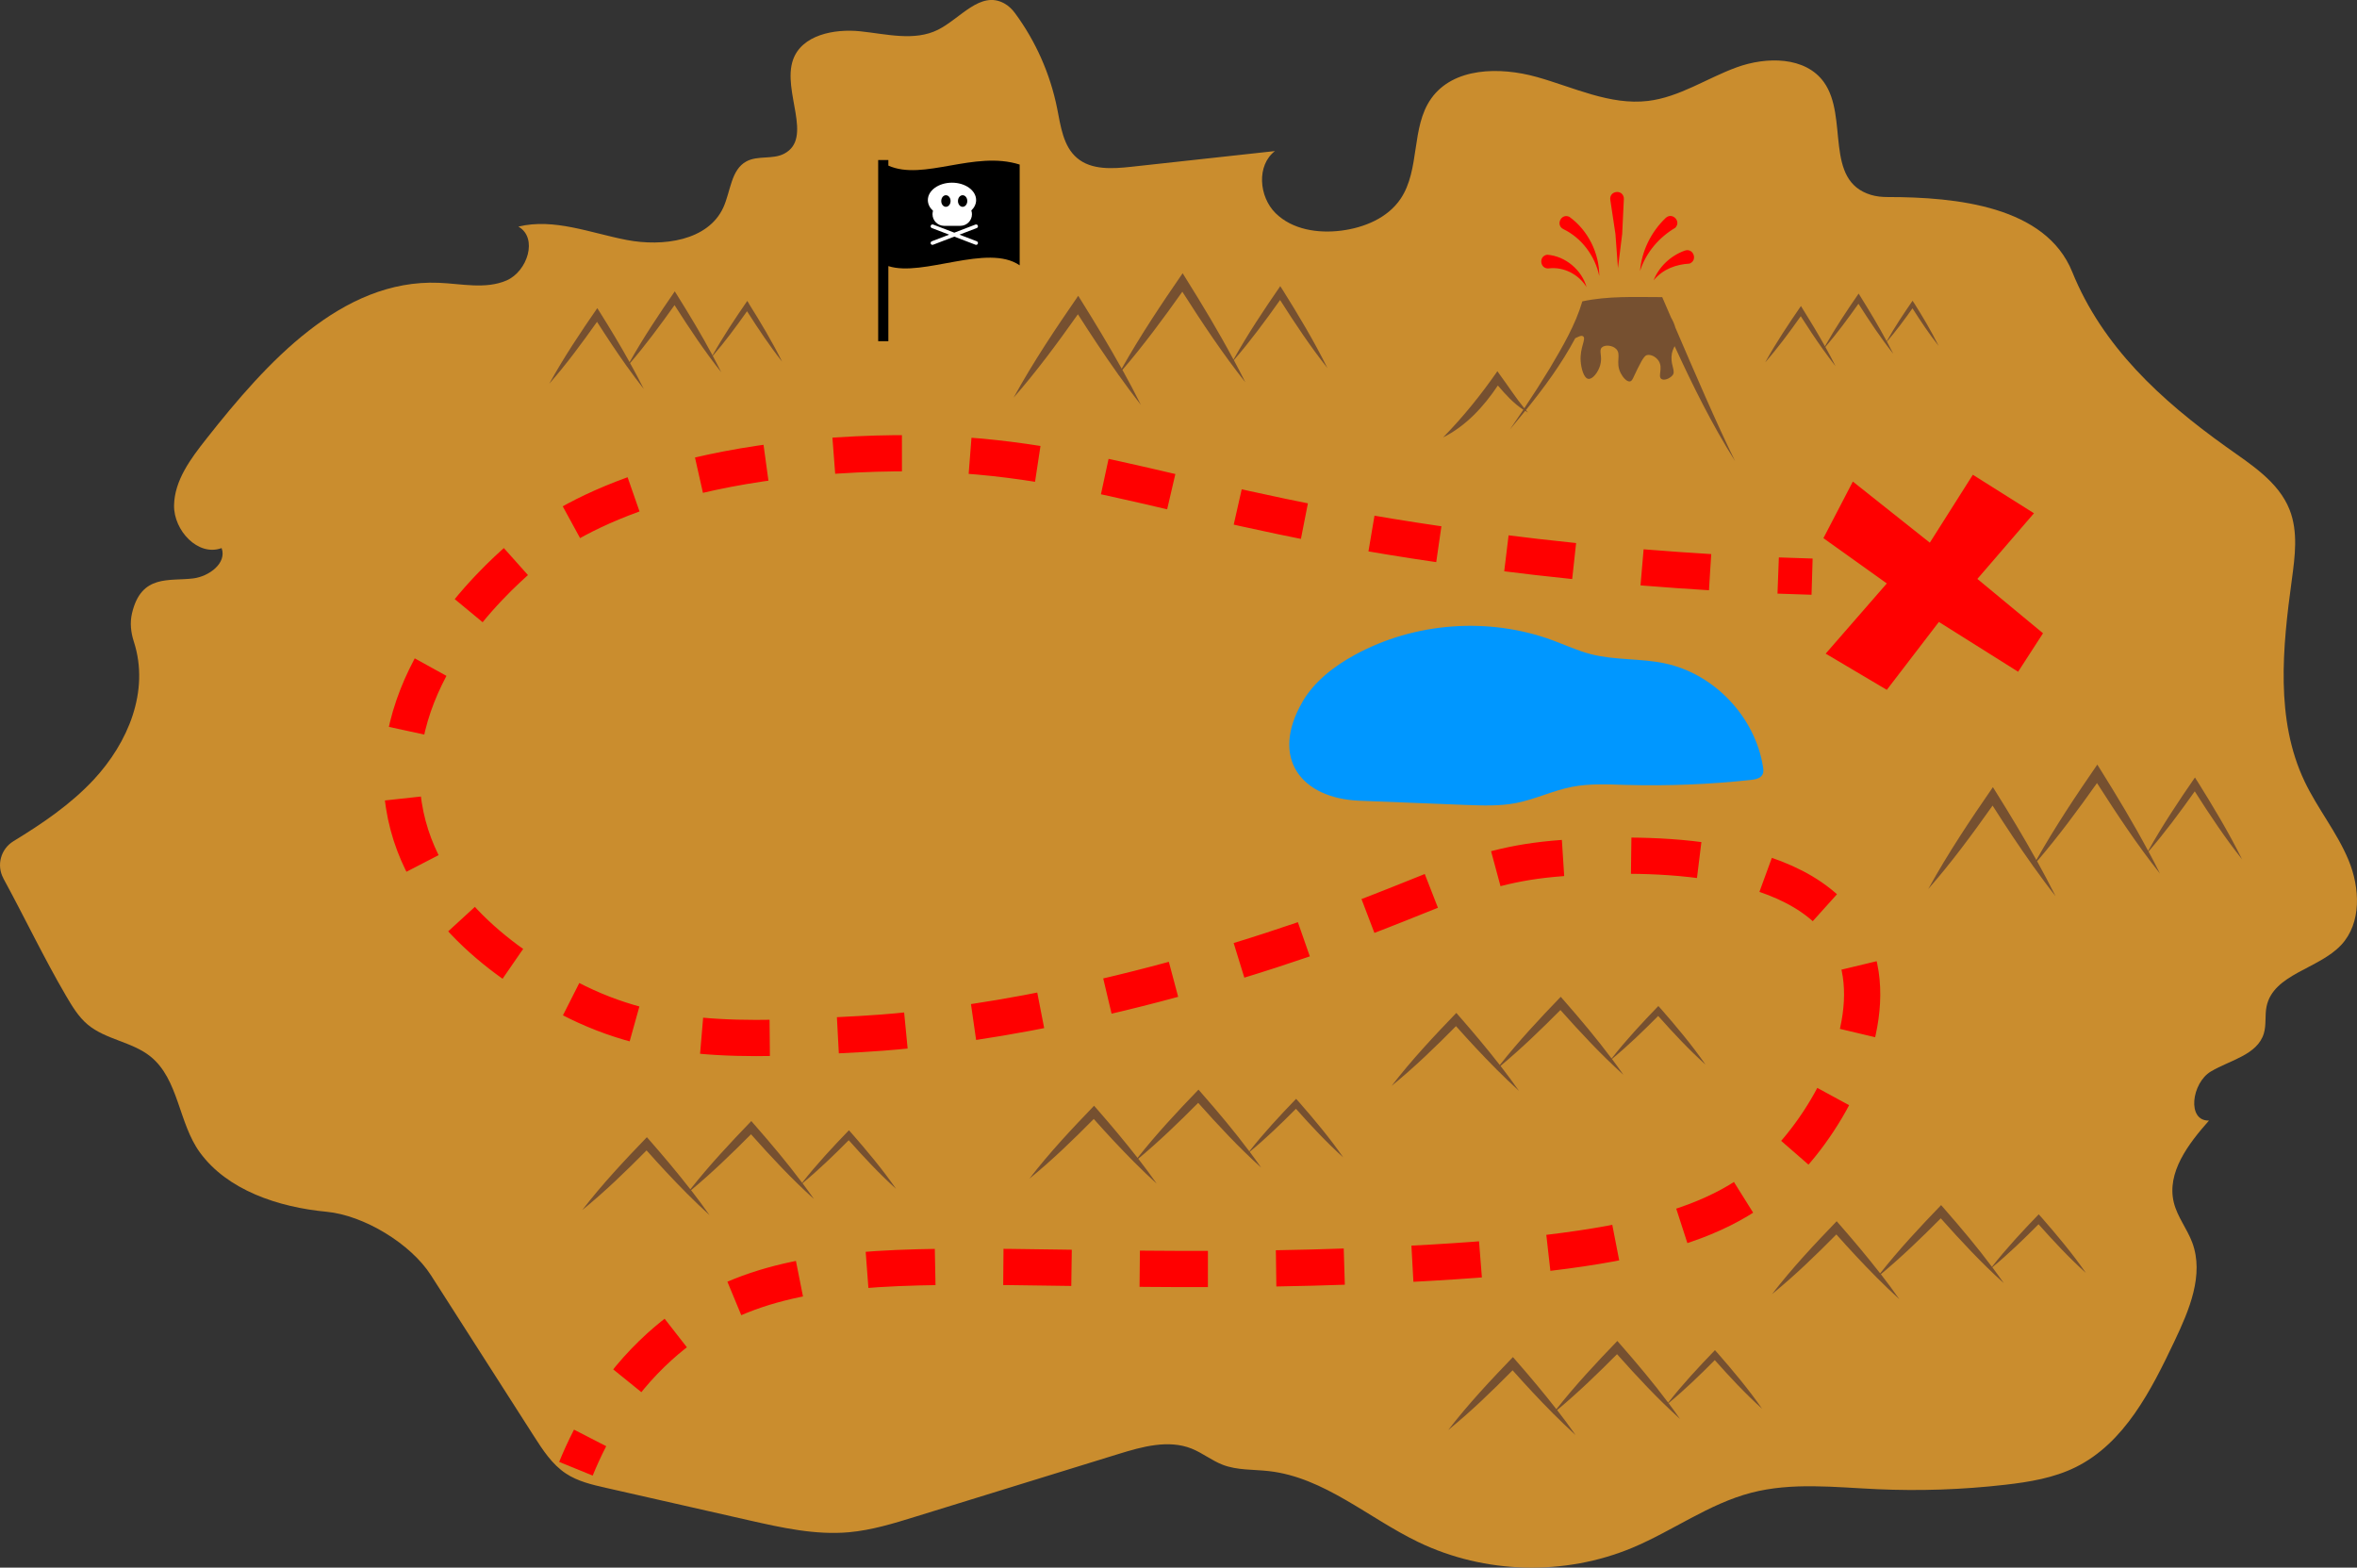 <?xml version="1.0" encoding="UTF-8"?>
<svg id="mapa_iteractivo" data-name="mapa iteractivo" xmlns="http://www.w3.org/2000/svg" viewBox="0 0 520.53 346.18">
  <rect x="0" y="0" width="520.53" height="346.18" fill="#333333" stroke="none"/>
  <defs>
    <style>
      .cls-1 {
        fill: #ca8d2e;
      }

      .cls-2 {
        fill: #fff;
      }

      .cls-3 {
        fill: red;
      }

      .cls-4 {
        fill: #0097ff;
      }

      .cls-5 {
        stroke-dasharray: 15.06 15.06;
      }

      .cls-5, .cls-6 {
        fill: none;
        stroke: red;
        stroke-miterlimit: 10;
        stroke-width: 8px;
      }

      .cls-7 {
        fill: #765030;
      }
    </style>
  </defs>
  <g id="fondo">
    <path id="tierra" class="cls-1" d="M.75,193.96c-1.57-2.88-.58-6.49,2.22-8.2,6.41-3.91,12.65-8.14,17.75-13.62,7.53-8.1,12.38-19.51,8.84-30.44-.66-2.03-.9-4.18-.41-6.26,2.04-8.73,8.25-7.05,13.52-7.71,3.5-.43,7.48-3.39,6.27-6.7-5.2,1.93-10.6-3.9-10.5-9.44s3.7-10.33,7.13-14.68c13.27-16.84,29.89-35.31,51.31-34.46,5.04.2,10.33,1.48,14.97-.51s7.02-9.41,2.63-11.9c7.88-1.92,15.95,1.42,23.92,2.95s17.99.19,21.35-7.19c1.61-3.54,1.67-8.31,5.09-10.16,2.52-1.36,5.81-.37,8.34-1.7,6.53-3.42-.48-13.76,1.95-20.72,1.91-5.49,9.07-6.91,14.85-6.31s11.97,2.26,17.17-.34c4.96-2.48,9.35-8.71,14.62-5.83.95.52,1.74,1.28,2.38,2.15,4.59,6.21,7.79,13.45,9.31,21.03.79,3.95,1.33,8.37,4.4,10.97,3.18,2.7,7.84,2.39,11.98,1.94,10.57-1.16,21.14-2.31,31.72-3.47-4.09,3.17-3.54,10.07.14,13.71s9.35,4.51,14.49,3.86c5.07-.64,10.25-2.78,13.11-7.01,4.37-6.46,2.26-15.8,6.77-22.16,4.89-6.9,15.14-7.04,23.28-4.77s16.2,6.3,24.59,5.3c6.96-.83,13-5.02,19.59-7.42s15.19-2.42,19.27,3.28c5.51,7.69-.08,21.74,10.41,24.89,1.18.35,2.41.47,3.65.47,15.31,0,34.92,2.05,40.78,16.53,6.66,16.46,19.56,28.32,34.01,38.64,5.44,3.88,11.56,7.69,14,13.9,1.9,4.84,1.19,10.26.49,15.41-2.05,14.98-3.68,30.95,2.83,44.6,2.85,5.98,7.15,11.22,9.69,17.34s2.91,13.88-1.61,18.73c-4.99,5.36-14.98,6.41-16.49,13.58-.41,1.97-.02,4.06-.61,5.99-1.44,4.73-7.44,5.86-11.69,8.38s-5.36,10.97-.42,10.84c-4.54,5.13-9.4,11.47-7.76,18.12.78,3.16,2.94,5.79,4.07,8.83,2.64,7.1-.66,14.89-3.91,21.73-5.16,10.88-11.05,22.52-21.84,27.86-4.83,2.39-10.26,3.28-15.62,3.89-9.37,1.07-18.82,1.4-28.24.97-9.3-.42-18.79-1.56-27.8.79-9.33,2.43-17.31,8.4-26.21,12.13-14.98,6.28-32.65,5.82-47.28-1.23-11.06-5.32-20.82-14.3-33.01-15.68-3.42-.39-6.98-.16-10.19-1.39-2.42-.93-4.48-2.62-6.89-3.58-5.15-2.05-10.96-.42-16.25,1.22-14.92,4.61-29.84,9.21-44.76,13.82-4.81,1.49-9.67,2.98-14.68,3.43-7.41.66-14.81-1-22.07-2.64-10.53-2.39-21.07-4.78-31.6-7.17-3.06-.69-6.19-1.42-8.81-3.15-3.05-2.01-5.1-5.17-7.07-8.25l-22.76-35.56c-4.45-6.95-14.81-13.22-23.03-14-10.7-1.01-21.95-4.79-28-13.12-4.72-6.49-4.65-16.14-10.9-21.17-4.07-3.27-9.9-3.71-13.89-7.07-2.05-1.73-3.44-4.09-4.8-6.4-4.78-8.17-9.17-17.36-13.81-25.88Z"/>
    <path class="cls-7" d="M188.02,250.2l-.54-.61c-3.6,3.73-7.13,7.51-10.33,11.6-3.31-4.43-6.88-8.66-10.52-12.82l-.71-.81c-4.68,4.85-9.27,9.77-13.46,15.07-2.85-3.66-5.84-7.21-8.89-10.7l-.71-.81c-4.98,5.17-9.89,10.4-14.28,16.1,5.03-4.09,9.66-8.58,14.21-13.18,2.89,3.25,5.85,6.44,8.92,9.52-.02.03-.05.06-.07.09.03-.02.06-.05.09-.07,1.62,1.62,3.27,3.22,4.97,4.76-1.31-1.88-2.68-3.71-4.08-5.52,4.65-3.87,8.98-8.06,13.23-12.34,4.43,4.97,8.96,9.85,13.91,14.3-.82-1.18-1.67-2.34-2.53-3.49,3.6-2.97,6.93-6.2,10.21-9.5,3.32,3.73,6.73,7.4,10.45,10.74-3-4.33-6.4-8.37-9.86-12.33Z"/>
    <path class="cls-7" d="M286.78,243.26l-.54-.61c-3.6,3.73-7.13,7.51-10.33,11.6-3.31-4.43-6.88-8.66-10.52-12.82l-.71-.81c-4.68,4.85-9.27,9.77-13.46,15.07-2.85-3.66-5.84-7.21-8.89-10.7l-.71-.81c-4.98,5.17-9.89,10.4-14.28,16.1,5.03-4.09,9.66-8.58,14.21-13.18,2.89,3.25,5.85,6.44,8.92,9.52-.02.03-.05.06-.07.09.03-.02.06-.05.09-.07,1.62,1.62,3.27,3.22,4.97,4.76-1.31-1.88-2.68-3.71-4.08-5.52,4.65-3.87,8.98-8.06,13.23-12.34,4.43,4.97,8.96,9.85,13.91,14.3-.82-1.18-1.67-2.34-2.53-3.49,3.6-2.97,6.93-6.2,10.21-9.5,3.32,3.73,6.73,7.4,10.45,10.74-3-4.33-6.4-8.37-9.86-12.33Z"/>
    <path class="cls-7" d="M366.78,222.76l-.54-.61c-3.6,3.73-7.13,7.51-10.33,11.6-3.31-4.43-6.88-8.66-10.52-12.82l-.71-.81c-4.68,4.85-9.27,9.77-13.46,15.07-2.85-3.66-5.84-7.21-8.89-10.7l-.71-.81c-4.98,5.17-9.89,10.4-14.28,16.1,5.03-4.09,9.66-8.58,14.21-13.18,2.89,3.25,5.85,6.44,8.92,9.52-.02.03-.05.06-.07.09.03-.02.06-.05.09-.07,1.62,1.62,3.27,3.22,4.97,4.76-1.31-1.88-2.68-3.71-4.08-5.52,4.65-3.87,8.98-8.06,13.23-12.34,4.43,4.97,8.96,9.85,13.91,14.3-.82-1.18-1.67-2.34-2.53-3.49,3.6-2.97,6.93-6.2,10.21-9.5,3.32,3.73,6.73,7.4,10.45,10.74-3-4.33-6.4-8.37-9.86-12.33Z"/>
    <path class="cls-7" d="M379.28,298.76l-.54-.61c-3.6,3.73-7.13,7.51-10.33,11.6-3.31-4.43-6.88-8.66-10.52-12.82l-.71-.81c-4.68,4.85-9.27,9.77-13.46,15.07-2.85-3.66-5.84-7.21-8.89-10.7l-.71-.81c-4.98,5.17-9.89,10.4-14.28,16.1,5.03-4.09,9.66-8.58,14.21-13.18,2.89,3.25,5.85,6.44,8.92,9.52-.02.03-.05.06-.07.09.03-.02.06-.05.09-.07,1.62,1.62,3.27,3.22,4.97,4.76-1.31-1.88-2.68-3.71-4.08-5.52,4.65-3.87,8.98-8.06,13.23-12.34,4.43,4.97,8.96,9.85,13.91,14.3-.82-1.18-1.67-2.34-2.53-3.49,3.6-2.97,6.93-6.2,10.21-9.5,3.32,3.73,6.73,7.4,10.45,10.74-3-4.33-6.4-8.37-9.86-12.33Z"/>
    <path class="cls-7" d="M450.78,268.76l-.54-.61c-3.6,3.73-7.13,7.51-10.33,11.6-3.31-4.43-6.88-8.66-10.52-12.82l-.71-.81c-4.68,4.85-9.27,9.77-13.46,15.07-2.85-3.66-5.84-7.21-8.89-10.7l-.71-.81c-4.98,5.17-9.89,10.4-14.28,16.1,5.03-4.09,9.66-8.58,14.21-13.18,2.89,3.25,5.85,6.44,8.92,9.52-.02.03-.05.06-.07.09.03-.02.06-.05.09-.07,1.62,1.62,3.27,3.22,4.97,4.76-1.31-1.88-2.68-3.71-4.08-5.52,4.65-3.87,8.98-8.06,13.23-12.34,4.43,4.97,8.96,9.85,13.91,14.3-.82-1.18-1.67-2.34-2.53-3.49,3.6-2.97,6.93-6.2,10.21-9.5,3.32,3.73,6.73,7.4,10.45,10.74-3-4.33-6.4-8.37-9.86-12.33Z"/>
    <path class="cls-7" d="M485.28,172.54l-.54-.85c-3.6,5.21-7.13,10.5-10.33,16.22-3.31-6.19-6.88-12.11-10.52-17.93l-.71-1.14c-4.68,6.78-9.27,13.66-13.46,21.07-2.85-5.12-5.84-10.07-8.89-14.95l-.71-1.14c-4.98,7.22-9.89,14.54-14.28,22.5,5.03-5.72,9.66-12,14.21-18.42,2.89,4.54,5.85,9.01,8.92,13.31-.02.04-.05.08-.07.13.03-.03.06-.07.09-.1,1.62,2.27,3.27,4.51,4.97,6.66-1.31-2.63-2.68-5.19-4.08-7.72,4.65-5.41,8.98-11.26,13.23-17.26,4.43,6.94,8.96,13.76,13.91,19.99-.82-1.65-1.67-3.27-2.53-4.88,3.6-4.15,6.93-8.66,10.21-13.28,3.32,5.22,6.73,10.34,10.45,15.02-3-6.05-6.4-11.69-9.86-17.23Z"/>
    <path class="cls-7" d="M283.28,64.04l-.54-.85c-3.6,5.21-7.13,10.5-10.33,16.22-3.31-6.19-6.88-12.11-10.52-17.93l-.71-1.14c-4.68,6.78-9.27,13.66-13.46,21.07-2.85-5.12-5.84-10.07-8.89-14.95l-.71-1.14c-4.98,7.22-9.89,14.54-14.28,22.5,5.03-5.72,9.66-12,14.21-18.42,2.89,4.54,5.85,9.01,8.92,13.31-.02.04-.05.08-.07.13.03-.03.06-.07.09-.1,1.62,2.27,3.27,4.51,4.97,6.66-1.31-2.63-2.68-5.19-4.08-7.72,4.65-5.41,8.98-11.26,13.23-17.26,4.43,6.94,8.96,13.76,13.91,19.99-.82-1.65-1.67-3.27-2.53-4.88,3.6-4.15,6.93-8.66,10.21-13.28,3.32,5.22,6.73,10.34,10.45,15.02-3-6.05-6.4-11.69-9.86-17.23Z"/>
    <path class="cls-7" d="M165.43,67.08l-.4-.63c-2.67,3.87-5.29,7.79-7.67,12.03-2.46-4.59-5.11-8.98-7.81-13.3l-.53-.84c-3.47,5.03-6.88,10.14-9.98,15.63-2.11-3.8-4.33-7.47-6.6-11.09l-.53-.84c-3.7,5.36-7.34,10.78-10.6,16.69,3.73-4.24,7.17-8.9,10.54-13.66,2.15,3.37,4.34,6.68,6.62,9.88-.02.03-.04.06-.05.09.02-.03.04-.05.07-.08,1.2,1.68,2.42,3.34,3.69,4.94-.97-1.95-1.99-3.85-3.03-5.72,3.45-4.01,6.66-8.36,9.82-12.8,3.28,5.15,6.65,10.21,10.32,14.83-.61-1.23-1.24-2.42-1.88-3.62,2.67-3.08,5.14-6.43,7.57-9.86,2.47,3.87,4.99,7.67,7.75,11.14-2.23-4.49-4.75-8.68-7.32-12.78Z"/>
    <path class="cls-7" d="M422.68,66.88l-.3-.47c-1.99,2.88-3.94,5.8-5.71,8.96-1.83-3.42-3.8-6.69-5.81-9.91l-.39-.63c-2.59,3.75-5.12,7.55-7.44,11.64-1.57-2.83-3.23-5.57-4.91-8.26l-.39-.63c-2.75,3.99-5.46,8.03-7.89,12.43,2.78-3.16,5.34-6.63,7.85-10.18,1.6,2.51,3.23,4.98,4.93,7.36-.01.02-.03.05-.04.07.02-.02.03-.04.05-.06.9,1.25,1.81,2.49,2.75,3.68-.72-1.45-1.48-2.87-2.26-4.26,2.57-2.99,4.96-6.22,7.31-9.54,2.45,3.84,4.95,7.61,7.69,11.05-.45-.91-.93-1.81-1.4-2.7,1.99-2.29,3.83-4.79,5.64-7.34,1.84,2.88,3.72,5.71,5.78,8.3-1.66-3.34-3.53-6.46-5.45-9.52Z"/>
  </g>
  <path id="lago" class="cls-4" d="M287.62,155c2.64-4.54,6.98-7.87,11.59-10.39,13.22-7.22,29.59-8.42,43.72-3.2,2.79,1.03,5.5,2.3,8.38,3.04,5.33,1.38,10.98.9,16.37,2.04,10.94,2.31,19.97,11.86,21.68,22.91.08.51.14,1.04-.06,1.52-.4.95-1.61,1.2-2.64,1.31-9.16.99-18.38,1.36-27.59,1.1-3.98-.11-8.01-.34-11.92.43-4.19.82-8.1,2.74-12.28,3.56-3.67.72-7.45.57-11.19.43-7.82-.31-15.63-.62-23.45-.93-12.95-.52-19.77-9.46-12.6-21.81Z"/>
  <polygon id="equis" class="cls-3" points="402.69 118.84 409.19 106.34 426.19 119.84 435.69 104.84 449.19 113.34 436.69 127.84 451.19 139.84 445.69 148.34 428.19 137.34 416.69 152.34 403.19 144.34 416.69 128.84 402.69 118.84"/>
  <path id="bandera" d="M196.19,36.57v-1.23h-2.25v40h2.25v-16.58c7.64,2.48,21.91-5.06,29-.17v-22.25c-10.03-3.18-21.26,3.69-29,.23Z"/>
  <path id="volcan" class="cls-7" d="M369.82,76.42c4.01,8.71,8.25,17.31,13.37,25.42-4.1-8.32-9.03-19.82-13.2-29.51-.21-.75-.53-1.49-.94-2.19-.59-1.37-1.16-2.69-1.71-3.95l-.25-.57s-.63-.01-.63-.01c-5.69-.01-11.39-.26-17.01.94-1.54,5.23-4.4,10.07-7.18,14.77-1.81,2.98-3.69,5.92-5.64,8.83-1.76-2.14-3.7-5.1-5.19-7.12l-.75-1.06c-3.6,5.18-7.56,10.1-11.99,14.62,5.05-2.52,8.98-6.8,12.09-11.46,1.69,1.97,3.46,3.94,5.63,5.35-.98,1.46-1.97,2.92-2.97,4.36,1.14-1.36,2.27-2.73,3.39-4.11.2.12.4.25.61.36-.15-.16-.31-.35-.46-.53,4.04-5,7.88-10.21,10.89-15.87.64-.3,1.36-.73,1.76-.41.7.56-.76,2.48-.56,5.44.1,1.52.66,3.78,1.69,3.94.94.15,2.18-1.46,2.62-3,.58-2.01-.39-3.22.38-3.94.69-.64,2.37-.49,3.19.38,1.13,1.21-.23,2.92.94,5.25.43.85,1.31,2,2.06,1.88.54-.09.69-.77,1.69-2.81,1.3-2.66,1.73-2.91,2.06-3,.89-.24,2.07.42,2.62,1.31.98,1.57-.25,3.33.56,3.94.58.43,1.8-.03,2.44-.75.8-.9-.29-2.02-.19-4.12.06-1.17.39-1.69.69-2.36Z"/>
  <path id="lava" class="cls-3" d="M350.38,63.4c-1.76-2.86-5.11-4.53-8.32-4.13-1.99.2-2.34-2.75-.36-3.02,4.03.3,7.64,3.4,8.68,7.15h0ZM353.19,60.96c.02-5-2.45-10.09-6.61-13.08-1.8-.85-3.1,1.81-1.33,2.71,4.03,1.95,7,5.89,7.94,10.37h0ZM357.31,59.28l.94-7.61.37-7.71c0-.09,0-.2-.01-.3-.33-1.96-3.25-1.52-2.99.45l.02.11,1.12,7.47.56,7.59h0ZM362.19,59.84c1.37-4.21,4.29-7.47,7.77-9.53,1.42-1.4-.63-3.54-2.09-2.19-3.35,3.18-5.33,7.48-5.68,11.72h0ZM365.19,61.9c2.13-2.57,5.09-3.52,7.94-3.69,1.87-.72.85-3.53-1.05-2.87-3.27,1.17-5.78,3.71-6.89,6.56h0Z"/>
  <g id="camino">
    <g>
      <path class="cls-6" d="M400.19,127.34c-2.34-.07-4.84-.15-7.49-.25"/>
      <path class="cls-5" d="M377.66,126.35c-17.9-1.08-40.19-3.11-65.47-7.01-58.24-8.98-77.46-21.16-123-19-49.94,2.37-69.36,18.44-74.5,23-5.14,4.56-29.86,26.51-25.5,54.5,3.8,24.35,27.13,37.38,34.5,41.5,20.36,11.37,39.59,10.53,66.5,9,9.13-.52,42.25-2.84,90.5-18.5,38.06-12.35,42.97-19.18,66.5-20.5,11.13-.63,51-2.87,61.5,18.5,7.23,14.71-2.07,35.29-13,47.5-13.47,15.05-33.07,21.48-89.5,24-91.27,4.07-130.95-8.68-160.5,18-4.88,4.41-8.66,9.15-11.59,13.67"/>
      <path class="cls-6" d="M130.32,317.53c-1.28,2.49-2.31,4.8-3.13,6.81"/>
    </g>
  </g>
  <path id="calavera" class="cls-2" d="M215.57,44.18c0-2.12-2.39-3.84-5.33-3.84s-5.33,1.72-5.33,3.84c0,.9.43,1.72,1.14,2.37-.07.24-.11.49-.11.76,0,1.41,1.15,2.56,2.56,2.56h3.59c1.41,0,2.56-1.15,2.56-2.56,0-.29-.05-.57-.14-.83.67-.64,1.06-1.44,1.06-2.3ZM208.9,45.67c-.57,0-1.03-.57-1.03-1.28s.46-1.28,1.03-1.28,1.03.57,1.03,1.28-.46,1.28-1.03,1.28ZM212.59,45.67c-.57,0-1.03-.57-1.03-1.28s.46-1.28,1.03-1.28,1.03.57,1.03,1.28-.46,1.28-1.03,1.28ZM215.95,53.81c-.06.16-.22.26-.38.26-.05,0-.1,0-.15-.03l-4.67-1.79-4.67,1.79s-.1.03-.15.03c-.17,0-.32-.1-.38-.26-.08-.21.02-.45.24-.53l3.82-1.46-3.82-1.46c-.21-.08-.32-.32-.24-.53.08-.21.32-.32.53-.24l4.67,1.79,4.67-1.79c.21-.08.45.02.53.24.08.21-.02.45-.24.53l-3.82,1.46,3.82,1.46c.21.08.32.32.24.53Z"/>
</svg>